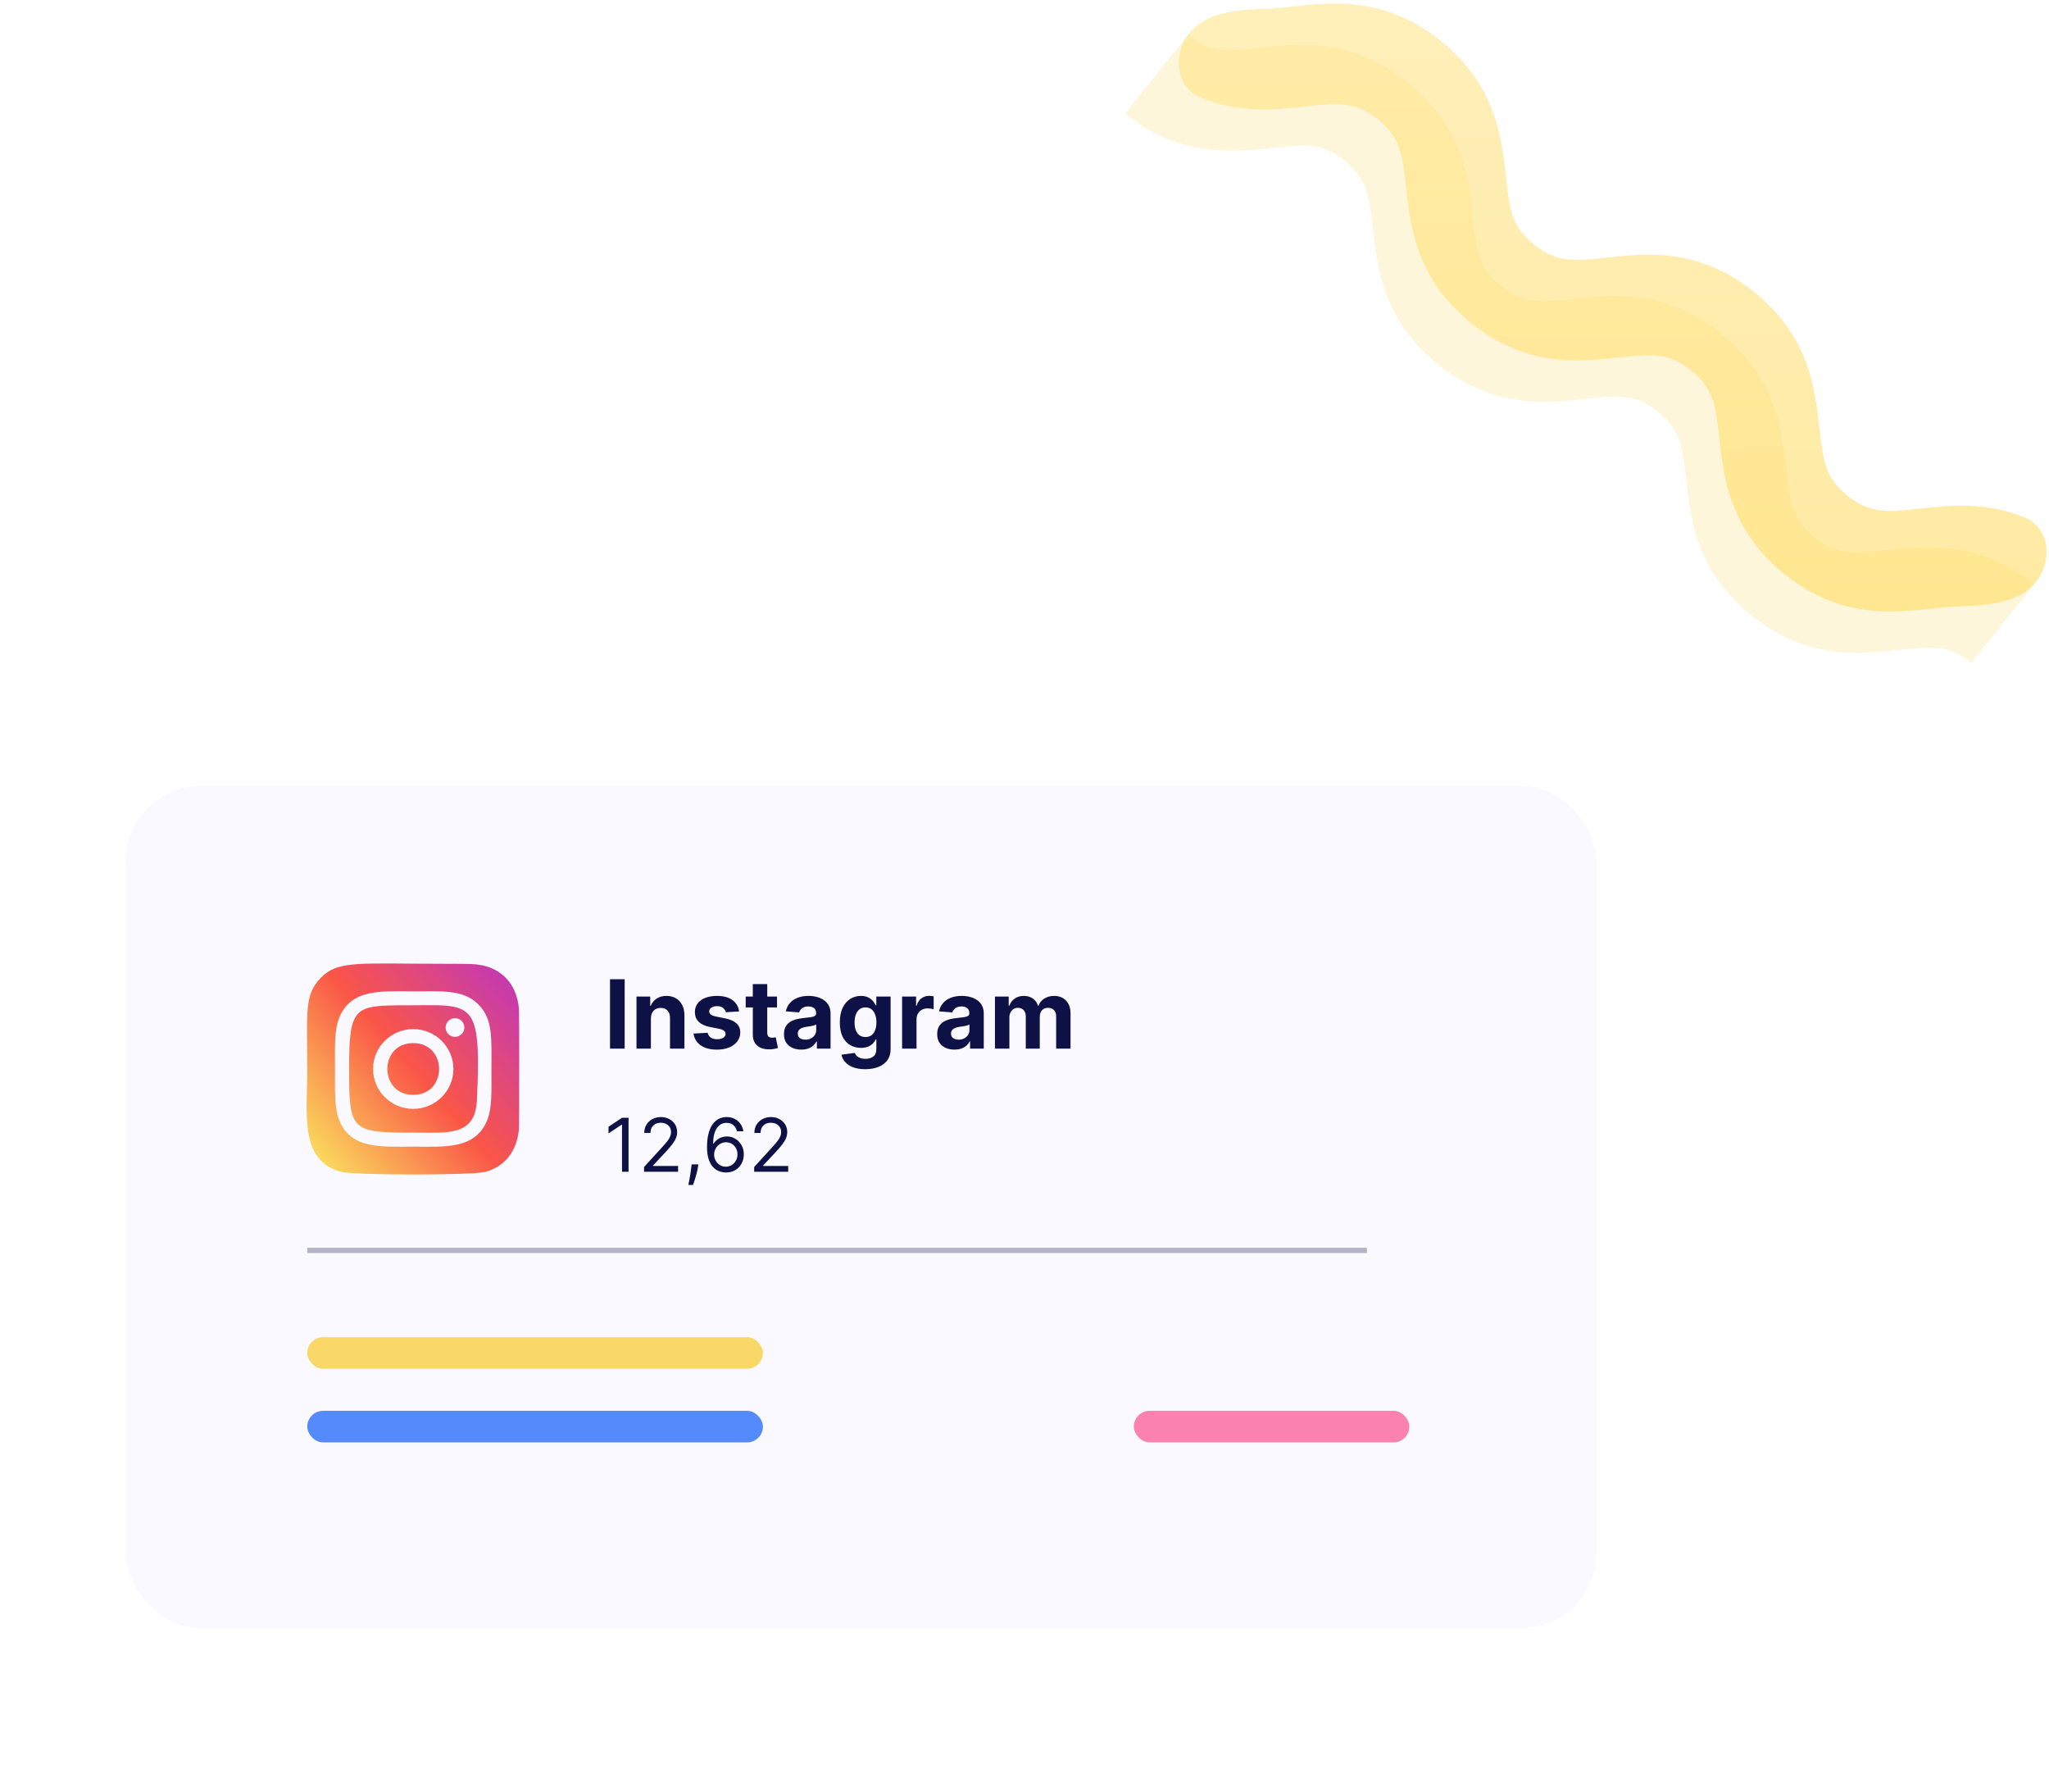 <svg width="326" height="285" viewBox="0 0 326 285" fill="none" xmlns="http://www.w3.org/2000/svg">
<path d="M178.999 18.07C187.819 25.14 196.219 24.2 202.349 23.52C207.849 22.91 210.429 22.75 213.929 25.55C217.419 28.35 217.839 30.9 218.439 36.41C219.109 42.54 220.029 50.94 228.849 58.01C237.669 65.08 246.069 64.14 252.199 63.46C257.699 62.85 260.279 62.69 263.779 65.49C267.269 68.29 267.689 70.84 268.289 76.34C268.959 82.47 269.879 90.87 278.699 97.94C287.519 105.01 295.919 104.07 302.049 103.39C307.549 102.78 310.129 102.62 313.629 105.42L323.629 92.93C314.809 85.86 306.409 86.8 300.279 87.48C294.779 88.09 292.199 88.25 288.699 85.45C285.209 82.65 284.789 80.1 284.189 74.6C283.519 68.47 282.599 60.07 273.779 53C264.959 45.93 256.559 46.87 250.429 47.55C244.929 48.16 242.349 48.32 238.849 45.52C235.349 42.72 234.939 40.17 234.339 34.66C233.669 28.53 232.749 20.13 223.929 13.06C215.109 5.99 206.709 6.93 200.579 7.61C195.079 8.22 192.499 8.38 188.999 5.58L178.999 18.07Z" fill="#FEEAA6" fill-opacity="0.4"/>
<path d="M189.268 5.246C186.506 8.695 187.026 13.908 191.123 15.563C197.36 18.082 203.105 17.441 207.618 16.94C213.118 16.33 215.698 16.17 219.198 18.97C222.688 21.77 223.108 24.32 223.708 29.83C224.378 35.96 225.298 44.36 234.118 51.43C242.938 58.5 251.338 57.56 257.468 56.88C262.968 56.27 265.548 56.11 269.048 58.91C272.538 61.71 272.958 64.26 273.558 69.76C274.228 75.89 275.148 84.29 283.968 91.36C292.788 98.43 301.188 97.49 307.318 96.81C308.92 96.632 310.275 96.493 311.476 96.454C315.893 96.309 321.137 96.044 323.899 92.594C326.661 89.145 326.141 83.932 322.044 82.277C315.807 79.758 310.062 80.399 305.548 80.9C300.048 81.51 297.468 81.67 293.968 78.87C290.478 76.07 290.058 73.52 289.458 68.02C288.788 61.89 287.868 53.49 279.048 46.42C270.228 39.35 261.828 40.29 255.698 40.97C250.198 41.58 247.618 41.74 244.118 38.94C240.618 36.14 240.208 33.59 239.608 28.08C238.938 21.95 238.018 13.55 229.198 6.48C220.378 -0.59 211.978 0.35 205.848 1.03C204.246 1.208 202.892 1.347 201.691 1.386C197.274 1.531 192.03 1.796 189.268 5.246Z" fill="url(#paint0_linear_0_1)" fill-opacity="0.5"/>
<g filter="url(#filter0_d_0_1)">
<rect x="32.027" y="137.418" width="209.061" height="108.752" rx="5.058" fill="white"/>
</g>
<line x1="48.887" y1="198.902" x2="217.484" y2="198.902" stroke="#B4B6C4" stroke-width="0.843"/>
<path d="M99.388 155.768V166.804H97.055V155.768H99.388ZM103.56 162.019V166.804H101.265V158.527H103.452V159.987H103.549C103.732 159.506 104.04 159.125 104.471 158.845C104.902 158.561 105.424 158.419 106.039 158.419C106.613 158.419 107.115 158.545 107.542 158.797C107.97 159.048 108.302 159.407 108.539 159.874C108.776 160.338 108.895 160.891 108.895 161.534V166.804H106.599V161.943C106.603 161.437 106.473 161.042 106.211 160.758C105.949 160.471 105.588 160.327 105.128 160.327C104.819 160.327 104.546 160.393 104.309 160.526C104.075 160.659 103.892 160.853 103.759 161.108C103.63 161.36 103.564 161.663 103.56 162.019ZM117.59 160.887L115.489 161.017C115.453 160.837 115.375 160.675 115.257 160.532C115.138 160.384 114.982 160.268 114.788 160.181C114.598 160.092 114.37 160.047 114.104 160.047C113.748 160.047 113.448 160.122 113.204 160.273C112.96 160.42 112.837 160.618 112.837 160.866C112.837 161.063 112.917 161.23 113.075 161.367C113.233 161.503 113.504 161.613 113.888 161.695L115.386 161.997C116.191 162.162 116.791 162.428 117.186 162.795C117.581 163.161 117.779 163.643 117.779 164.239C117.779 164.781 117.619 165.257 117.299 165.667C116.983 166.076 116.548 166.396 115.995 166.626C115.445 166.852 114.811 166.965 114.093 166.965C112.997 166.965 112.124 166.737 111.474 166.281C110.828 165.821 110.449 165.196 110.337 164.406L112.595 164.287C112.663 164.621 112.829 164.876 113.091 165.052C113.353 165.225 113.689 165.311 114.098 165.311C114.501 165.311 114.824 165.234 115.068 165.079C115.316 164.921 115.442 164.718 115.445 164.471C115.442 164.262 115.354 164.092 115.181 163.959C115.009 163.822 114.743 163.718 114.384 163.646L112.951 163.361C112.142 163.199 111.541 162.919 111.146 162.52C110.754 162.121 110.558 161.613 110.558 160.995C110.558 160.463 110.702 160.005 110.989 159.621C111.28 159.237 111.688 158.94 112.212 158.732C112.741 158.524 113.358 158.419 114.066 158.419C115.111 158.419 115.934 158.64 116.534 159.082C117.137 159.524 117.489 160.126 117.59 160.887ZM123.626 158.527V160.251H118.642V158.527H123.626ZM119.774 156.544H122.069V164.26C122.069 164.472 122.102 164.638 122.166 164.756C122.231 164.871 122.321 164.952 122.436 164.999C122.554 165.045 122.691 165.069 122.845 165.069C122.953 165.069 123.061 165.06 123.168 165.042C123.276 165.02 123.359 165.004 123.416 164.993L123.777 166.701C123.662 166.737 123.501 166.779 123.292 166.825C123.084 166.876 122.831 166.906 122.533 166.917C121.979 166.938 121.494 166.865 121.078 166.696C120.665 166.527 120.343 166.265 120.113 165.909C119.883 165.554 119.77 165.105 119.774 164.562V156.544ZM127.482 166.96C126.954 166.96 126.483 166.868 126.07 166.685C125.657 166.498 125.33 166.224 125.089 165.861C124.852 165.494 124.734 165.038 124.734 164.492C124.734 164.032 124.818 163.646 124.987 163.334C125.156 163.021 125.386 162.77 125.677 162.579C125.968 162.389 126.298 162.245 126.668 162.148C127.042 162.051 127.433 161.983 127.843 161.943C128.324 161.893 128.712 161.846 129.007 161.803C129.301 161.757 129.515 161.688 129.648 161.599C129.781 161.509 129.847 161.376 129.847 161.2V161.167C129.847 160.826 129.74 160.562 129.524 160.375C129.312 160.189 129.01 160.095 128.619 160.095C128.206 160.095 127.877 160.187 127.633 160.37C127.388 160.55 127.227 160.776 127.148 161.049L125.025 160.876C125.133 160.374 125.344 159.939 125.661 159.572C125.977 159.202 126.384 158.919 126.884 158.721C127.387 158.52 127.969 158.419 128.63 158.419C129.089 158.419 129.529 158.473 129.95 158.581C130.374 158.689 130.749 158.856 131.076 159.082C131.406 159.308 131.667 159.599 131.857 159.955C132.048 160.307 132.143 160.729 132.143 161.221V166.804H129.966V165.656H129.901C129.768 165.915 129.591 166.143 129.368 166.34C129.145 166.534 128.877 166.687 128.565 166.798C128.252 166.906 127.891 166.96 127.482 166.96ZM128.139 165.376C128.477 165.376 128.775 165.309 129.034 165.176C129.292 165.04 129.495 164.857 129.643 164.627C129.79 164.397 129.864 164.136 129.864 163.845V162.967C129.792 163.014 129.693 163.057 129.567 163.096C129.445 163.132 129.307 163.167 129.152 163.199C128.998 163.228 128.843 163.255 128.689 163.28C128.534 163.301 128.394 163.321 128.269 163.339C127.999 163.378 127.764 163.441 127.563 163.528C127.362 163.614 127.205 163.731 127.094 163.878C126.983 164.021 126.927 164.201 126.927 164.417C126.927 164.729 127.04 164.968 127.266 165.133C127.496 165.295 127.787 165.376 128.139 165.376ZM137.652 170.08C136.909 170.08 136.271 169.977 135.74 169.773C135.212 169.572 134.791 169.297 134.479 168.948C134.166 168.6 133.963 168.208 133.87 167.774L135.993 167.488C136.058 167.653 136.16 167.808 136.3 167.951C136.44 168.095 136.625 168.21 136.855 168.296C137.088 168.386 137.372 168.431 137.706 168.431C138.206 168.431 138.617 168.309 138.94 168.065C139.267 167.824 139.431 167.42 139.431 166.852V165.338H139.334C139.233 165.568 139.082 165.785 138.881 165.99C138.68 166.195 138.421 166.362 138.105 166.491C137.789 166.621 137.412 166.685 136.974 166.685C136.352 166.685 135.786 166.541 135.276 166.254C134.77 165.963 134.366 165.519 134.064 164.923C133.766 164.323 133.617 163.565 133.617 162.649C133.617 161.712 133.769 160.929 134.075 160.3C134.38 159.671 134.786 159.201 135.292 158.888C135.802 158.576 136.361 158.419 136.968 158.419C137.432 158.419 137.82 158.498 138.132 158.656C138.445 158.811 138.696 159.005 138.886 159.238C139.08 159.468 139.229 159.695 139.334 159.917H139.42V158.527H141.699V166.885C141.699 167.589 141.527 168.178 141.182 168.652C140.837 169.126 140.359 169.482 139.749 169.719C139.141 169.96 138.443 170.08 137.652 170.08ZM137.701 164.961C138.071 164.961 138.384 164.869 138.639 164.686C138.897 164.499 139.095 164.233 139.231 163.889C139.371 163.54 139.441 163.123 139.441 162.638C139.441 162.154 139.373 161.733 139.237 161.378C139.1 161.018 138.903 160.74 138.644 160.542C138.385 160.345 138.071 160.246 137.701 160.246C137.324 160.246 137.006 160.348 136.747 160.553C136.489 160.754 136.293 161.035 136.16 161.394C136.027 161.753 135.961 162.168 135.961 162.638C135.961 163.116 136.027 163.529 136.16 163.878C136.296 164.223 136.492 164.49 136.747 164.681C137.006 164.867 137.324 164.961 137.701 164.961ZM143.526 166.804V158.527H145.751V159.971H145.837C145.988 159.458 146.242 159.07 146.597 158.807C146.953 158.541 147.362 158.409 147.826 158.409C147.941 158.409 148.065 158.416 148.198 158.43C148.331 158.444 148.447 158.464 148.548 158.489V160.526C148.44 160.494 148.291 160.465 148.101 160.44C147.91 160.415 147.736 160.402 147.578 160.402C147.24 160.402 146.939 160.476 146.673 160.623C146.41 160.767 146.202 160.968 146.048 161.227C145.897 161.485 145.821 161.784 145.821 162.121V166.804H143.526ZM151.858 166.96C151.33 166.96 150.859 166.868 150.446 166.685C150.033 166.498 149.706 166.224 149.465 165.861C149.228 165.494 149.11 165.038 149.11 164.492C149.11 164.032 149.194 163.646 149.363 163.334C149.532 163.021 149.762 162.77 150.053 162.579C150.344 162.389 150.674 162.245 151.044 162.148C151.418 162.051 151.809 161.983 152.219 161.943C152.7 161.893 153.088 161.846 153.383 161.803C153.677 161.757 153.891 161.688 154.024 161.599C154.157 161.509 154.223 161.376 154.223 161.2V161.167C154.223 160.826 154.115 160.562 153.9 160.375C153.688 160.189 153.386 160.095 152.995 160.095C152.582 160.095 152.253 160.187 152.009 160.37C151.764 160.55 151.603 160.776 151.524 161.049L149.401 160.876C149.508 160.374 149.72 159.939 150.036 159.572C150.353 159.202 150.76 158.919 151.26 158.721C151.762 158.52 152.344 158.419 153.005 158.419C153.465 158.419 153.905 158.473 154.326 158.581C154.749 158.689 155.125 158.856 155.452 159.082C155.782 159.308 156.043 159.599 156.233 159.955C156.423 160.307 156.519 160.729 156.519 161.221V166.804H154.342V165.656H154.277C154.144 165.915 153.966 166.143 153.744 166.34C153.521 166.534 153.253 166.687 152.941 166.798C152.628 166.906 152.267 166.96 151.858 166.96ZM152.515 165.376C152.853 165.376 153.151 165.309 153.41 165.176C153.668 165.04 153.871 164.857 154.018 164.627C154.166 164.397 154.239 164.136 154.239 163.845V162.967C154.168 163.014 154.069 163.057 153.943 163.096C153.821 163.132 153.683 163.167 153.528 163.199C153.374 163.228 153.219 163.255 153.065 163.28C152.91 163.301 152.77 163.321 152.644 163.339C152.375 163.378 152.14 163.441 151.939 163.528C151.737 163.614 151.581 163.731 151.47 163.878C151.358 164.021 151.303 164.201 151.303 164.417C151.303 164.729 151.416 164.968 151.642 165.133C151.872 165.295 152.163 165.376 152.515 165.376ZM158.3 166.804V158.527H160.487V159.987H160.584C160.757 159.502 161.044 159.12 161.446 158.84C161.849 158.559 162.33 158.419 162.89 158.419C163.458 158.419 163.941 158.561 164.34 158.845C164.739 159.125 165.005 159.506 165.137 159.987H165.224C165.392 159.513 165.698 159.134 166.14 158.85C166.585 158.563 167.111 158.419 167.718 158.419C168.491 158.419 169.118 158.665 169.599 159.158C170.084 159.646 170.326 160.339 170.326 161.237V166.804H168.036V161.69C168.036 161.23 167.914 160.885 167.67 160.656C167.426 160.426 167.12 160.311 166.754 160.311C166.337 160.311 166.012 160.444 165.779 160.709C165.545 160.972 165.428 161.318 165.428 161.749V166.804H163.203V161.642C163.203 161.236 163.086 160.912 162.853 160.672C162.623 160.431 162.319 160.311 161.942 160.311C161.687 160.311 161.457 160.375 161.252 160.505C161.051 160.63 160.891 160.808 160.773 161.038C160.654 161.264 160.595 161.53 160.595 161.836V166.804H158.3Z" fill="#060C3C"/>
<path d="M100.002 177.807V186.391H98.962V178.897H98.912L96.817 180.289V179.232L98.962 177.807H100.002ZM102.47 186.391V185.636L105.303 182.535C105.636 182.172 105.91 181.856 106.125 181.588C106.34 181.317 106.499 181.062 106.603 180.825C106.709 180.585 106.762 180.333 106.762 180.071C106.762 179.769 106.689 179.508 106.544 179.287C106.401 179.066 106.206 178.896 105.957 178.776C105.708 178.655 105.429 178.595 105.119 178.595C104.789 178.595 104.501 178.664 104.256 178.801C104.012 178.935 103.824 179.123 103.69 179.367C103.558 179.61 103.493 179.895 103.493 180.221H102.504C102.504 179.719 102.62 179.277 102.852 178.897C103.083 178.517 103.399 178.221 103.799 178.009C104.201 177.796 104.652 177.69 105.152 177.69C105.655 177.69 106.101 177.796 106.489 178.009C106.878 178.221 107.182 178.507 107.403 178.868C107.624 179.228 107.734 179.629 107.734 180.071C107.734 180.386 107.677 180.695 107.562 180.997C107.45 181.296 107.255 181.63 106.976 181.998C106.699 182.364 106.315 182.812 105.823 183.34L103.895 185.402V185.469H107.885V186.391H102.47ZM111.108 185.217L111.041 185.67C110.993 185.988 110.921 186.329 110.823 186.692C110.728 187.056 110.629 187.398 110.525 187.719C110.422 188.04 110.337 188.296 110.27 188.486H109.515C109.552 188.307 109.599 188.071 109.658 187.778C109.716 187.484 109.775 187.156 109.834 186.793C109.895 186.433 109.946 186.064 109.985 185.687L110.035 185.217H111.108ZM115.474 186.508C115.122 186.502 114.77 186.435 114.418 186.307C114.066 186.178 113.744 185.962 113.454 185.657C113.163 185.35 112.93 184.935 112.754 184.412C112.578 183.887 112.49 183.228 112.49 182.434C112.49 181.674 112.561 181.001 112.704 180.414C112.846 179.825 113.053 179.329 113.324 178.926C113.595 178.521 113.922 178.214 114.304 178.004C114.69 177.795 115.125 177.69 115.608 177.69C116.088 177.69 116.516 177.787 116.89 177.979C117.268 178.169 117.575 178.435 117.812 178.776C118.05 179.116 118.204 179.509 118.273 179.953H117.251C117.156 179.568 116.971 179.248 116.698 178.994C116.424 178.739 116.061 178.612 115.608 178.612C114.943 178.612 114.419 178.901 114.036 179.48C113.656 180.058 113.465 180.87 113.462 181.915H113.529C113.686 181.677 113.871 181.475 114.087 181.307C114.304 181.137 114.545 181.005 114.807 180.913C115.07 180.821 115.348 180.775 115.641 180.775C116.133 180.775 116.583 180.898 116.991 181.144C117.399 181.387 117.726 181.723 117.972 182.154C118.217 182.581 118.34 183.071 118.34 183.625C118.34 184.155 118.222 184.642 117.984 185.083C117.747 185.522 117.413 185.871 116.983 186.131C116.555 186.388 116.052 186.514 115.474 186.508ZM115.474 185.586C115.826 185.586 116.142 185.498 116.421 185.322C116.703 185.146 116.925 184.91 117.087 184.614C117.252 184.317 117.335 183.988 117.335 183.625C117.335 183.27 117.255 182.947 117.096 182.656C116.939 182.363 116.723 182.13 116.446 181.957C116.172 181.783 115.859 181.697 115.507 181.697C115.242 181.697 114.995 181.75 114.766 181.856C114.536 181.959 114.335 182.102 114.162 182.283C113.992 182.465 113.857 182.673 113.76 182.908C113.662 183.14 113.613 183.384 113.613 183.641C113.613 183.982 113.693 184.301 113.852 184.597C114.014 184.893 114.235 185.132 114.514 185.314C114.796 185.495 115.116 185.586 115.474 185.586ZM119.989 186.391V185.636L122.822 182.535C123.154 182.172 123.428 181.856 123.643 181.588C123.858 181.317 124.017 181.062 124.121 180.825C124.227 180.585 124.28 180.333 124.28 180.071C124.28 179.769 124.207 179.508 124.062 179.287C123.92 179.066 123.724 178.896 123.475 178.776C123.227 178.655 122.947 178.595 122.637 178.595C122.308 178.595 122.02 178.664 121.774 178.801C121.531 178.935 121.342 179.123 121.208 179.367C121.077 179.61 121.011 179.895 121.011 180.221H120.022C120.022 179.719 120.138 179.277 120.37 178.897C120.602 178.517 120.918 178.221 121.317 178.009C121.719 177.796 122.171 177.69 122.671 177.69C123.174 177.69 123.619 177.796 124.008 178.009C124.396 178.221 124.701 178.507 124.921 178.868C125.142 179.228 125.252 179.629 125.252 180.071C125.252 180.386 125.195 180.695 125.081 180.997C124.969 181.296 124.773 181.63 124.494 181.998C124.217 182.364 123.833 182.812 123.341 183.34L121.413 185.402V185.469H125.403V186.391H119.989Z" fill="#060C3C"/>
<g clip-path="url(#clip0_0_1)">
<path d="M50.995 155.59C48.345 158.321 48.887 161.223 48.887 170.037C48.887 177.357 47.6 184.695 54.336 186.423C56.439 186.959 75.075 186.959 77.175 186.42C79.98 185.702 82.261 183.444 82.573 179.509C82.617 178.959 82.617 161.125 82.572 160.565C82.24 156.372 79.64 153.956 76.213 153.467C75.427 153.354 75.27 153.32 71.241 153.313C56.948 153.32 53.815 152.689 50.995 155.59Z" fill="url(#paint1_linear_0_1)"/>
<path d="M65.744 157.69C60.643 157.69 55.798 157.239 53.948 161.952C53.184 163.898 53.295 166.426 53.295 170.046C53.295 173.222 53.192 176.207 53.948 178.138C55.794 182.853 60.678 182.401 65.741 182.401C70.626 182.401 75.663 182.906 77.536 178.138C78.302 176.172 78.189 173.682 78.189 170.046C78.189 165.219 78.458 162.102 76.099 159.763C73.71 157.393 70.48 157.69 65.739 157.69H65.744ZM64.629 159.916C75.27 159.9 76.624 158.726 75.877 175.034C75.611 180.802 71.186 180.169 65.746 180.169C55.827 180.169 55.541 179.888 55.541 170.04C55.541 160.078 56.328 159.922 64.629 159.913V159.916ZM72.39 161.967C71.565 161.967 70.896 162.631 70.896 163.449C70.896 164.268 71.565 164.931 72.39 164.931C73.215 164.931 73.883 164.268 73.883 163.449C73.883 162.631 73.215 161.967 72.39 161.967ZM65.744 163.7C62.214 163.7 59.352 166.542 59.352 170.046C59.352 173.549 62.214 176.389 65.744 176.389C69.275 176.389 72.135 173.549 72.135 170.046C72.135 166.542 69.275 163.7 65.744 163.7ZM65.744 165.927C71.231 165.927 71.238 174.164 65.744 174.164C60.259 174.164 60.251 165.927 65.744 165.927Z" fill="white"/>
</g>
<rect x="48.887" y="212.708" width="72.497" height="5.019" rx="2.51" fill="#FFDC60"/>
<rect x="48.887" y="224.42" width="72.497" height="5.019" rx="2.51" fill="#528BFC"/>
<rect x="180.393" y="224.42" width="43.835" height="5.019" rx="2.51" fill="#FF81AC"/>
<rect x="20" y="125" width="234" height="134" rx="12" fill="#9585F3" fill-opacity="0.05"/>
<defs>
<filter id="filter0_d_0_1" x="-0.006" y="112.128" width="273.128" height="172.819" filterUnits="userSpaceOnUse" color-interpolation-filters="sRGB">
<feFlood flood-opacity="0" result="BackgroundImageFix"/>
<feColorMatrix in="SourceAlpha" type="matrix" values="0 0 0 0 0 0 0 0 0 0 0 0 0 0 0 0 0 0 127 0" result="hardAlpha"/>
<feMorphology radius="1.686" operator="erode" in="SourceAlpha" result="effect1_dropShadow_0_1"/>
<feOffset dy="6.744"/>
<feGaussianBlur stdDeviation="16.86"/>
<feColorMatrix type="matrix" values="0 0 0 0 0.024 0 0 0 0 0.047 0 0 0 0 0.231 0 0 0 0.08 0"/>
<feBlend mode="normal" in2="BackgroundImageFix" result="effect1_dropShadow_0_1"/>
<feBlend mode="normal" in="SourceGraphic" in2="effect1_dropShadow_0_1" result="shape"/>
</filter>
<linearGradient id="paint0_linear_0_1" x1="256.583" y1="-1" x2="256.583" y2="98.84" gradientUnits="userSpaceOnUse">
<stop stop-color="#FFE176"/>
<stop offset="1" stop-color="#FFD646"/>
</linearGradient>
<linearGradient id="paint1_linear_0_1" x1="51.06" y1="184.638" x2="82.192" y2="157.486" gradientUnits="userSpaceOnUse">
<stop stop-color="#FFDD55"/>
<stop offset="0.5" stop-color="#FF543E"/>
<stop offset="1" stop-color="#C837AB"/>
</linearGradient>
<clipPath id="clip0_0_1">
<rect width="33.719" height="33.462" fill="white" transform="translate(48.887 153.312)"/>
</clipPath>
</defs>
</svg>
